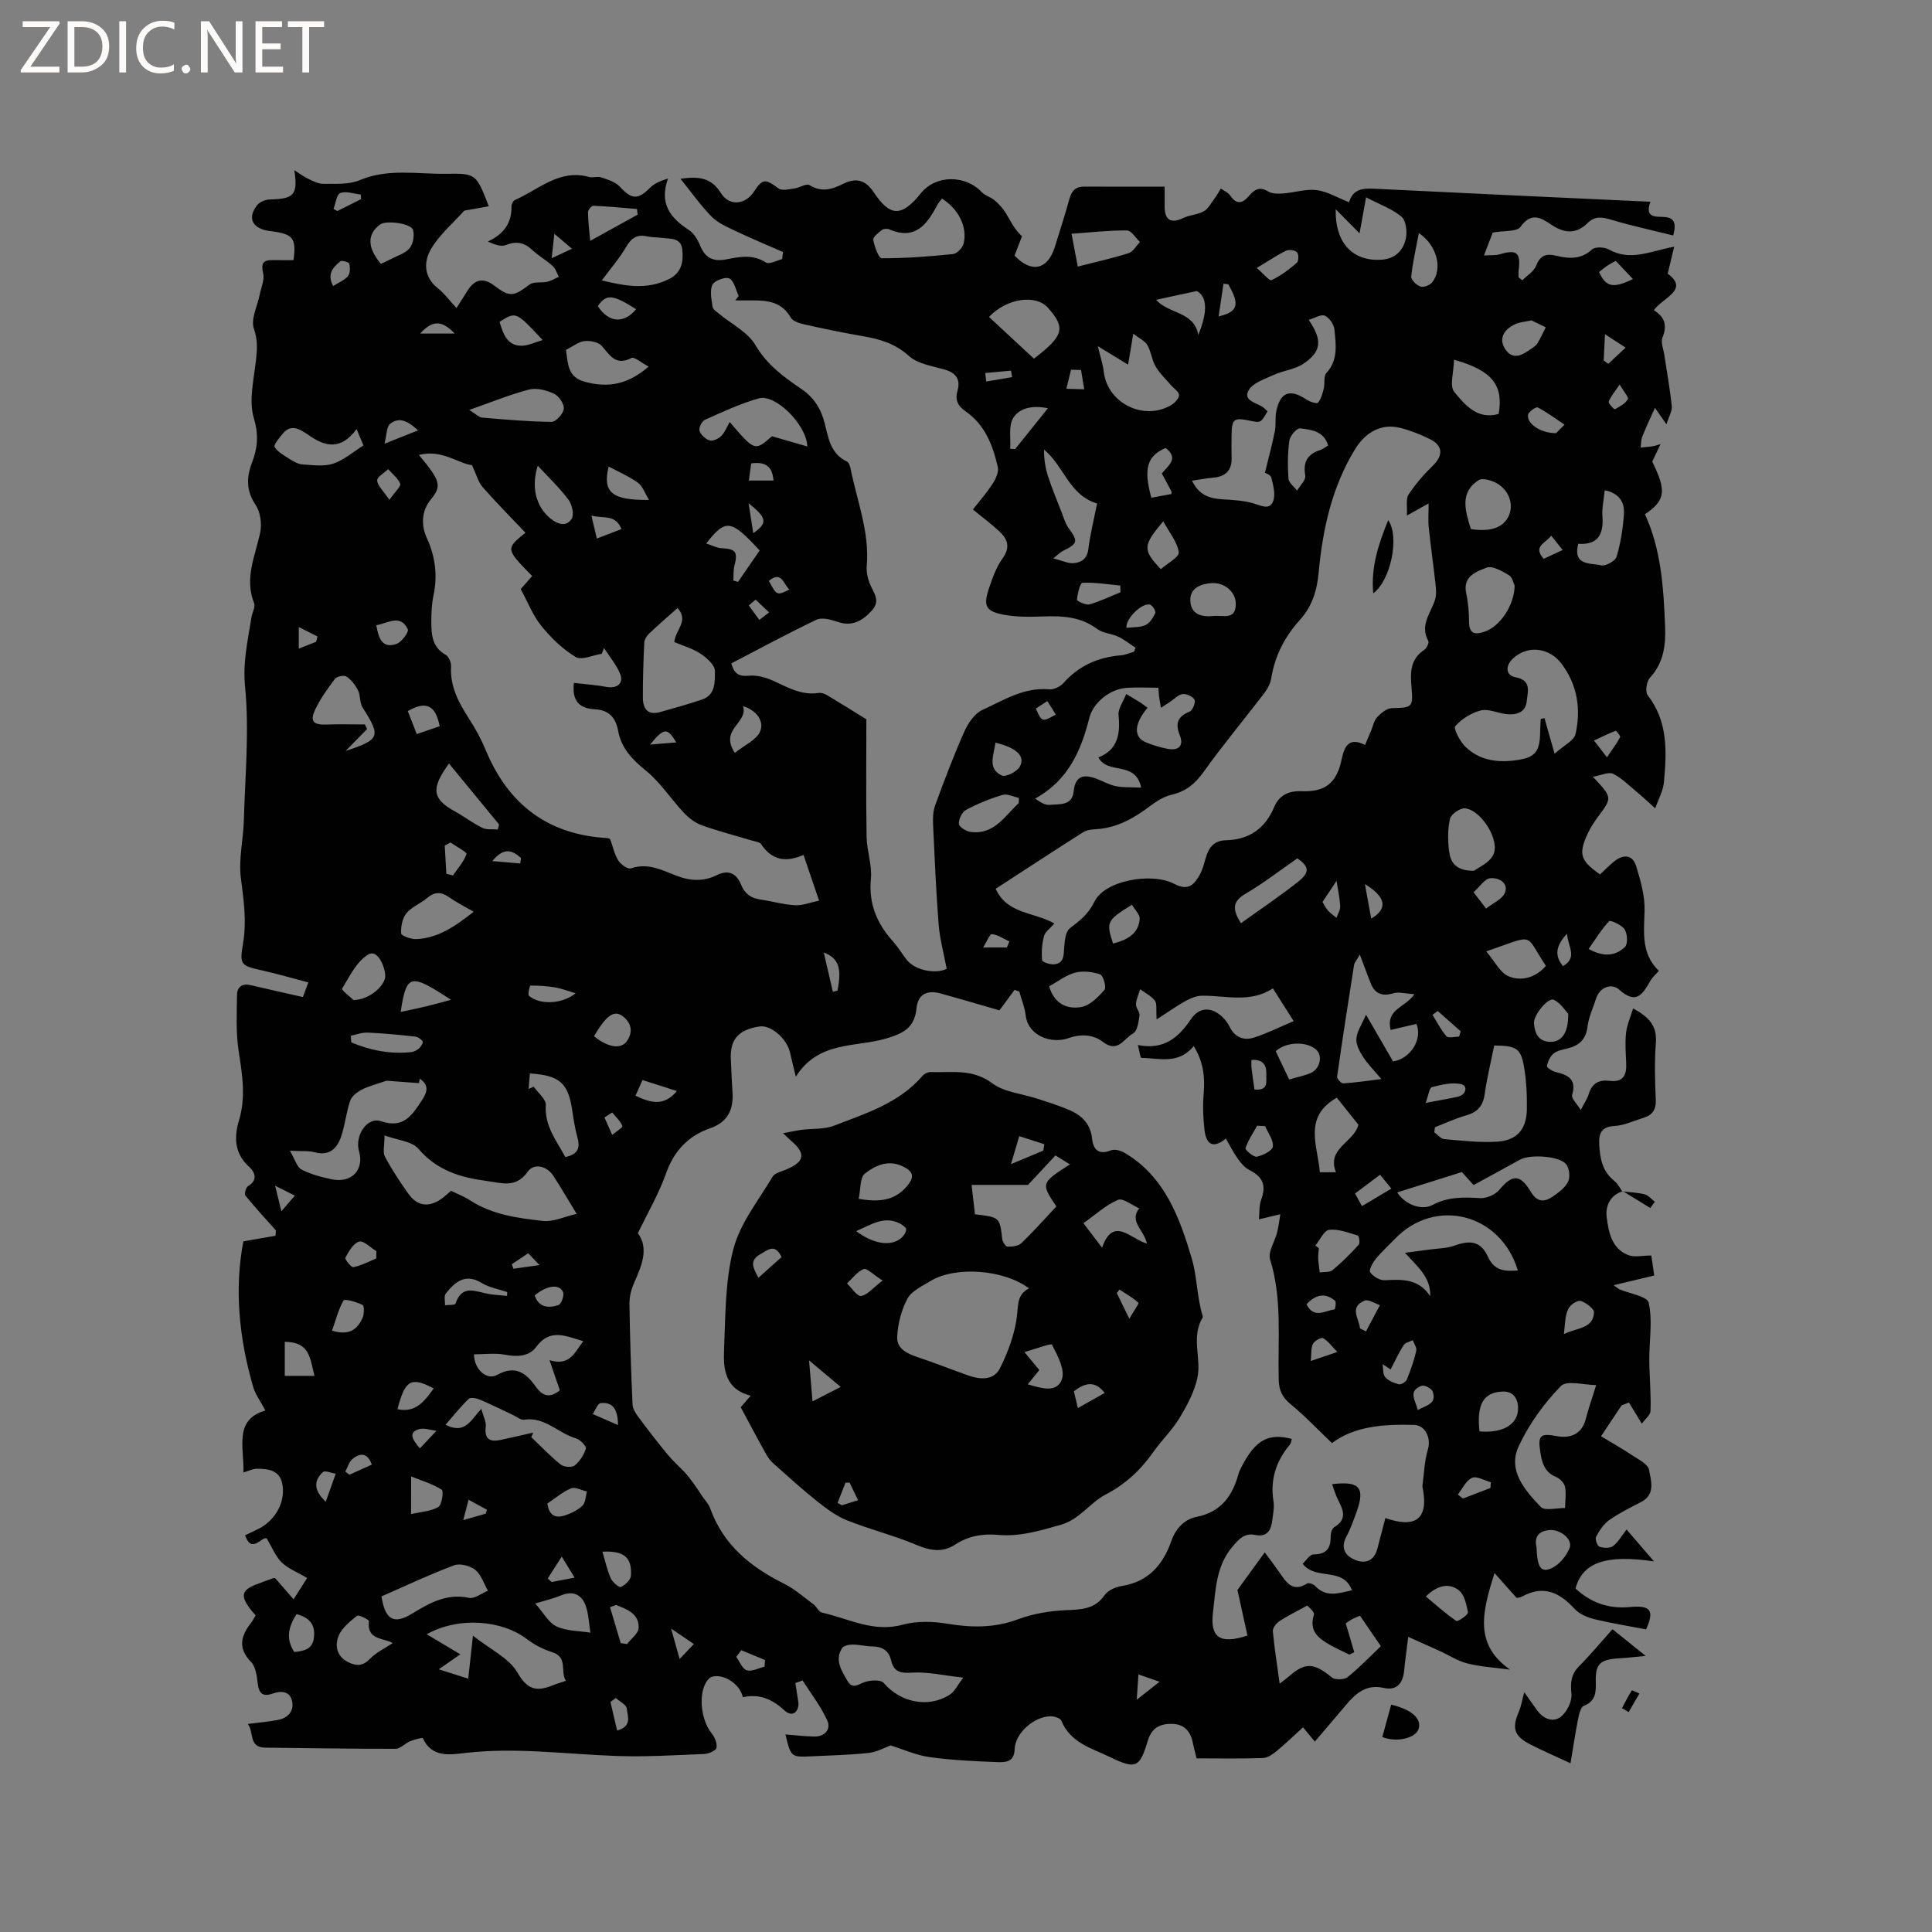 <svg enable-background="new 0 0 400 400" viewBox="0 0 400 400" xmlns="http://www.w3.org/2000/svg"><rect x="0" y="0" width="400" height="400" fill="#808080" stroke="none"/><g fill="#fcfbfa"><path d="m12.4 4.8-6.1 9h6v1.2h-8v-.5l6.1-8.9h-5.7v-1.2h7.6v.4z"/><path d="m14 15v-10.6h3c1.6 0 2.9.5 4 1.4s1.6 2.2 1.6 3.8-.5 3-1.6 3.9-2.4 1.5-4 1.5zm1.4-9.4v8.2h1.6c1.3 0 2.4-.4 3.1-1.1s1.1-1.8 1.1-3.1-.4-2.3-1.2-3-1.8-1-3.1-1z"/><path d="m26.1 4.4v10.6h-1.4v-10.6z"/><path d="m36.1 14.6c-.8.4-1.8.6-2.9.6-1.5 0-2.7-.5-3.6-1.4s-1.4-2.2-1.4-3.8c0-1.7.5-3.1 1.5-4.1s2.3-1.6 3.9-1.6c1 0 1.8.1 2.5.4v1.4c-.8-.4-1.6-.6-2.5-.6-1.2 0-2.1.4-2.9 1.2s-1.1 1.8-1.1 3.2c0 1.3.3 2.3 1 3s1.6 1.1 2.7 1.1c1 0 2-.2 2.7-.7v1.3z"/><path d="m37.6 14.3c0-.2.1-.5.3-.6s.4-.3.6-.3c.3 0 .5.1.6.3s.3.4.3.6-.1.4-.3.6-.4.3-.6.3c-.3 0-.5-.1-.6-.3s-.3-.4-.3-.6z"/><path d="m50.2 15h-1.6l-5.3-8.2c-.2-.2-.3-.5-.4-.7 0 .2.1.7.1 1.5v7.4h-1.4v-10.6h1.7l5.2 8.1c.2.4.4.6.4.7 0-.3-.1-.8-.1-1.5v-7.3h1.4z"/><path d="m58.6 15h-5.7v-10.6h5.5v1.2h-4.1v3.4h3.8v1.2h-3.8v3.6h4.3z"/><path d="m67.1 5.6h-3.1v9.4h-1.4v-9.4h-3v-1.2h7.5z"/></g><path d="m336 246.62c-2.7.83-3.65 3.14-3.35 5.43.4 3.07 1.03 6.48 4.48 7.81 1.26.49 2.86.08 4.76.08.12.8.35 2.42.6 4.14-2.7.65-5.21 1.25-8.39 2.01.97.71 1.04.79 1.14.83 2.13.91 5.8 1.46 6.1 2.78.81 3.55.18 7.43.13 11.18-.01.82 0 1.64.03 2.46.1 2.94.33 5.88.22 8.81-.03.8-1.04 1.56-1.8 2.61-1.06-1.74-1.86-3.06-2.66-4.38-.51.2-1.02.39-1.53.59-1.42 2.13-2.84 4.26-4.25 6.39 2.18 1.32 4.41 2.58 6.53 3.99 1.28.85 3.21 1.8 3.41 2.96.4 2.26 1.41 5.12-1.72 6.71-2.24 1.14-4.52 2.28-6.57 3.73-1.14.81-2 2.16-2.68 3.43-.25.47.24 1.88.68 2.04.85.3 2.16.36 2.81-.11 1.07-.79 1.76-2.08 2.83-3.44 2.06 2.4 3.63 4.23 5.67 6.6-10.09-1.5-14.83.29-16.25 5.62 3.19 2.93 6.83 4.25 11.27 3.83 4.41-.42 5.05.77 3.35 4.63-3.63-.7-7.22-1.27-10.74-2.13-1.45-.36-3.08-1.04-4.05-2.1-3.13-3.44-6.47-5.02-10.91-2.56-.52.29-1.21.24-1.15.23-1.52-1.71-2.73-3.07-4.54-5.11-2.48 7.93-4.35 14.69 3.22 20-2.94-.4-5.93-.57-8.79-1.27-2.03-.5-3.87-1.73-5.81-2.61-1.99-.91-3.99-1.79-6.48-2.91-.34 2.78-.65 4.93-.86 7.1-.26 2.58-1.6 4.07-4.19 3.48-3.64-.83-5.79 1.11-7.84 3.53-2.1 2.48-4.2 4.95-6.44 7.58-.93-1.13-1.52-1.84-2.45-2.96-1.88 1.7-3.59 3.37-5.42 4.88-.82.67-1.88 1.44-2.86 1.48-4.55.16-9.1.07-13.76.07-.31-1.29-.57-2.17-.74-3.07-.44-2.34-1.65-3.95-4.16-4.06-2.53-.11-4.37.7-5.21 3.51-1.66 5.52-2.44 5.96-7.78 3.37-3.76-1.83-8.25-2.95-10.1-7.54-.21-.52-1.4-.91-2.14-.92-3.38-.06-7.43 3.43-7.53 6.77-.08 2.81-2.02 2.77-3.69 2.71-4.65-.17-9.32-.39-13.93-1.03-2.74-.38-5.36-1.58-8.08-2.42-1.18.43-2.8 1.36-4.5 1.55-3.89.43-7.82.51-11.74.7-4.39.21-4.39.2-5.52-4.52 2.03.15 4.01.4 6 .43 2.2.04 3.45-1.56 2.67-3.29-1.33-2.95-3.38-5.57-5.12-8.32-.5.18-1 .36-1.5.54.22 1.39.43 2.77.65 4.16.03 1.78-1.25 3.06-2.97 1.45-2.52-2.35-5.25-3.42-8.56-2.68-.55-2.76-4.07-4.98-6.44-4.21-.5.16-.97.76-1.24 1.27-1.56 2.87-.85 7.83 1.21 10.39.65.81 1.19 2.08 1.03 3.02-.09.57-1.61 1.24-2.5 1.28-6.13.25-12.27.64-18.39.41-10.46-.38-20.86-1.85-31.39-.59-2.93.35-6.74.94-8.53-3.1-.07-.15-1.8.3-2.67.66-1.03.43-1.97 1.55-2.95 1.55-9.01.02-18.02-.15-27.03-.24-3.47-.04-2.25-3.19-3.59-4.91 2.28-.29 4.28-.45 6.23-.82 2.04-.39 3.36-1.78 2.96-3.83-.43-2.15-2.25-2.26-4.05-1.63-2.09.73-2.85-.08-3.09-2.16-.18-1.53-.42-3.42-1.39-4.41-2.8-2.89-2.07-5.42.05-8.11.32-.41.54-.89.92-1.52-.4-.47-.82-.91-1.18-1.39-2.02-2.71-1.69-3.87 1.41-5.05 1.09-.42 2.18-.83 3.28-1.21.28-.1.62-.05.53-.05 1.39 1.6 2.6 2.99 3.81 4.38.91-1.43 1.82-2.86 2.81-4.41-2.09-1.24-3.96-1.95-5.27-3.23-1.26-1.23-1.95-3.05-3.12-4.99-1.06-.38-3.09 3.29-4.46-.62.99-.48 2.01-.93 2.99-1.45 3.42-1.82 5.47-5.65 4.69-9.32-.58-2.74-2.96-3.02-5.23-3.01-.88 0-1.76.47-2.79.77.18-5.13-2.07-10.93 4.55-12.83-.97-1.84-2.07-3.28-2.54-4.91-2.93-10.09-3.91-20.33-2.02-30.11 2.41-.42 4.53-.79 6.65-1.16.03-.37.06-.74.09-1.1-2.13-2.39-4.31-4.74-6.33-7.23-.26-.32.12-1.7.57-1.96 2.15-1.24 1.31-3 .28-3.91-3.16-2.78-3.2-6.27-2.18-9.64 1.48-4.91.68-9.57-.06-14.41-.58-3.8-.39-7.74-.34-11.62.02-1.6 1.05-2.44 2.81-2.02 3.48.82 6.96 1.59 10.83 2.47.1-.27.49-1.32 1.13-3.03-3.3-.86-6.38-1.77-9.5-2.47-4.47-1.01-4.79-1.1-4.02-5.61.78-4.6.13-8.99-.45-13.53-.5-3.91.51-7.99.62-12 .26-9.21 1.14-18.51.25-27.62-.5-5.08.56-9.53 1.3-14.24.16-1.05.88-2.26.56-3.08-2.03-5.13.23-9.74 1.27-14.56.38-1.8.06-4.25-.94-5.74-1.97-2.93-1.92-5.7-.78-8.7 1.17-3.06 1.46-5.73.41-9.25-1.13-3.79.07-8.33.49-12.51.21-2.09.27-3.86-.48-6.03-.69-1.99.73-4.7 1.21-7.1.29-1.46 1.02-3.03.71-4.35-.5-2.08-.03-2.8 1.99-2.76 1.45.03 2.9.01 4.29.01.61-4.65-.07-5.43-4.9-6.03-3.6-.45-4.75-2.65-2.64-5.34.53-.68 1.71-1.17 2.61-1.19 5.06-.12 5.85-.95 5.1-6.07 1.03.66 1.85 1.3 2.78 1.74 1.03.49 2.15 1.1 3.23 1.09 2.53-.03 5.3.18 7.53-.76 5.9-2.49 11.93-1.22 17.91-1.32 6.21-.1 6.21.04 8.81 6.73-1.62.29-3.12.55-4.61.82-.18.03-.42.04-.53.15-2.32 2.58-5.07 4.91-6.8 7.84-1.59 2.69-1.55 5.87 1.47 8.23 1.31 1.03 2.32 2.45 3.78 4.03.81-1.27 1.51-2.35 2.19-3.46 1.57-2.56 3.36-2.92 5.7-1.14 3.12 2.38 3.93 2.23 7.26-.28.85-.64 2.4-.29 3.6-.56.85-.19 1.63-.67 2.44-1.03-.41-.76-.66-1.69-1.27-2.23-1.33-1.21-2.94-2.11-4.25-3.34-1.67-1.56-3.3-1.87-5.47-1-.99.4-2.34-.12-3.71-.73 3.32-1.56 4.96-3.83 4.9-7.28-.01-.45.34-1.16.71-1.32 4.93-2.16 9.2-6.48 15.35-4.77.79.22 1.76-.19 2.52.08 1.36.47 2.94.94 3.86 1.94 2.42 2.64 3.72 2.75 6.2.25.9-.91 2.17-1.45 3.76-1.95-1.88 5.25.53 8.18 4.34 10.67 1.06.69 1.85 2.06 2.35 3.29 1.03 2.53 2.76 3.28 5.3 2.79 2.8-.54 5.55-1.13 8.29.64.69.44 2.21-.43 3.36-.7.06-.49.11-.98.17-1.47-3.3-1.45-6.64-2.84-9.9-4.39-1.72-.82-3.59-1.63-4.88-2.94-2.28-2.32-4.17-5.02-6.44-7.83 3.58-.53 6.34-.33 8.35 2.93 1.7 2.76 5 2.51 6.82-.22 1.87-2.81 2.36-2.76 5.13-.71.71.53 2.19.15 3.28 0 1.07-.14 2.47-1.09 3.11-.7 2.47 1.52 4.61.93 6.9-.22 2.63-1.32 4.65-.98 6.45 1.75 3.38 5.11 5.81 5.04 9.71.18 3.08-3.84 9.18-3.9 12.64-.23.69.73 1.86 1 2.64 1.67.88.76 1.71 1.66 2.32 2.64.97 1.6 1.74 3.32 3.35 4.8-.52 1.35-1.04 2.71-1.54 4.01 3.5 3.7 6.88 2.93 8.35-1.81 1.03-3.34 2.12-6.66 3.04-10.03.47-1.7 1.37-2.47 3.13-2.45 5.38.04 10.75.01 16.56.01 0 1.99-.01 3.11 0 4.24.02 2.73 1.38 3.44 3.83 2.26 1.33-.64 2.97-.68 4.26-1.39.9-.49 1.48-1.62 2.14-2.51.52-.7.94-1.47 1.4-2.21.67.49 1.54.85 1.98 1.5 1.31 1.92 2.53 1.56 3.81.07 1.12-1.31 2.21-2.08 4.03-.95.81.5 2.06.47 3.1.4 2.31-.17 4.67-.97 6.9-.69s4.33 1.57 6.73 2.51c.79-2.7 2.78-2.92 5.15-2.8 18.93.94 37.87 1.8 57.24 2.7-1.13 3.1.73 3.1 2.38 3.13 2.08.04 3.24.67 2.33 3.85-4.33-1.08-8.61-2-12.8-3.25-1.88-.56-3.4-.84-4.92.68-2.34 2.35-4.82 2.13-7.46.37-2.16-1.45-4.16-2.74-6.42.41-.76 1.06-3.43.76-5.76 1.19-.33.87-.96 2.52-1.81 4.74 1.38-.09 2.38.02 3.26-.24 3.52-1.06 4.39-.36 3.92 3.29-.06.49-.01 1-.01 1.5.26.19.52.38.78.58.98-.98 2.36-1.8 2.84-2.99.85-2.13 1.97-2.6 4.12-2.09 2.57.61 5.15.85 7.46-1.29.64-.59 2.55-.52 3.46-.01 4.51 2.53 8.57.36 13.55-.56-.4 1.64-.82 3.38-1.34 5.58 4.58 3.39-1.11 4.98-2.86 7.57 2.33 1.45 2.77 3.22 1.78 5.63-.41.99.2 2.41.38 3.63.53 3.54 1.18 7.06 1.54 10.62.1 1.03-.61 2.15-1.1 3.74-.95-1.36-1.57-2.25-2.38-3.41-.96 2.14-1.85 4-2.61 5.92-.28.71-.25 1.53-.36 2.31.85-.09 1.71-.17 2.55-.28.3-.04.58-.16 1.58-.44-.72 1.51-1.22 2.56-1.73 3.62 3 6.03 2.76 8.03-1.5 10.9 3.37 7.33 3.85 15.25 4.17 23.18.16 3.86-.27 7.57-3.14 10.67-.7.76-1.02 2.91-.47 3.61 4.24 5.45 3.94 11.7 3.38 17.95-.17 1.86-1.18 3.65-1.81 5.47-1.35-1.2-2.66-2.43-4.05-3.59-1.52-1.26-2.96-2.73-4.7-3.56-.91-.43-2.38.31-4.16.62 4.04 4.31 4.02 4.29 1.12 8.21-.82 1.1-1.59 2.26-2.17 3.5-1.99 4.27-1.56 5.68 2.54 8.51.95-.88 1.88-1.87 2.94-2.71 1.88-1.5 3.79-1.42 4.53 1 .92 2.98 1.82 6.15 1.74 9.21-.12 4.51-.74 8.92 2.96 12.46-.69.79-1.27 1.27-1.64 1.88-1.6 2.7-2.87 5.37-6.62 1.98-1.4-1.26-3.92-.67-4.75 1.91-.61 1.91-1.51 3.78-1.75 5.74-.32 2.64-1.68 3.94-4.09 4.54-1.02.26-2.18.45-2.95 1.08-.72.58-1.19 1.65-1.38 2.59-.06.29 1.1 1.06 1.8 1.23 2.56.61 4.4 1.46 3.42 4.75-.21.7 1.01 1.82 1.79 3.12.74-1.46 1.37-2.35 1.66-3.33.66-2.22 2.15-2.99 4.3-2.72 2.75.35 3.55-1.09 3.45-3.54-.09-2.12-.26-4.26-.04-6.35.18-1.64.9-3.23 1.46-5.1 3.42 1.84 4.99 3.72 4.72 7.13-.31 3.9-.19 7.85-.02 11.76.09 2.05-.68 3.2-2.53 3.76-2.01.61-4.02 1.59-6.06 1.7-2.7.15-3.22 1.6-3.12 3.72.14 2.9.61 5.67 3.14 7.65.7.55 1.12 1.46 1.66 2.2zm-129.09-37.44c-4.6-1.33-8.37-2.45-12.15-3.49-2.81-.78-4.72.16-5 3.04-.4 4.04-2.67 5.2-6.25 6.27-6.32 1.89-14.05.44-18.74 7.92-.5-2.07-.87-3.46-1.17-4.87-.63-2.97-3.95-5.89-6.34-5.53-4.45.67-6.18 2.71-5.94 6.98.12 2.12.16 4.24.32 6.35.29 3.73-.79 6.41-4.68 7.77-4.5 1.57-7.45 4.71-9.09 9.39-1.46 4.13-3.72 7.98-5.8 12.31 2.27 3.09.86 6.58-.73 10.15-.6 1.35-1.04 2.92-1.02 4.38.1 6.98.33 13.97.64 20.94.04.9.68 1.87 1.25 2.64 1.93 2.6 3.91 5.17 5.97 7.66 1.09 1.32 2.38 2.49 3.58 3.72 1.33 1.48 2.46 3.18 3.58 4.88.57.87 1.36 1.65 1.7 2.6 2.7 7.56 8.34 12.13 15.26 15.58 2.21 1.1 4.12 2.8 6.12 4.29.66.49 1.09 1.57 1.78 1.72 5.48 1.21 10.61 4.17 16.67 2.5 2.92-.8 6.28-.7 9.31-.2 5.02.83 9.75.89 14.63-.94 3.1-1.16 6.55-1.72 9.87-1.87 3.17-.14 5.98-.16 8.04-3.14.69-.99 2.28-1.67 3.56-1.87 5.48-.89 8.49-4.36 10.22-9.28.91-2.59 2.68-4.53 5.27-5.04 5.04-1 7.38-4.32 8.64-8.85.14-.51.38-.99.62-1.46 2.87-5.58 5.55-7.1 10.42-5.81-.13.4-.15.87-.39 1.16-2.86 3.42-4.12 7.25-3.4 11.74.2 1.22-.08 2.54-.23 3.8-.24 2.11-.98 3.69-3.6 3.17-2.15-.42-3.27.79-4.62 2.38-3.45 4.04-3.51 8.92-4.08 13.7-.61 5.14 1.44 6.64 7.14 4.75-.66-3.02-1.34-6.1-2.07-9.43 1.61-2.21 3.56-4.91 5.66-7.8 1.03 1.4 2.03 2.74 2.99 4.1 1.43 2.04 2.71 4.31 5.8 2.34.32-.2 1.28.15 1.64.53 2.22 2.38 4.72 1.57 7.61.88-1.86-4.96-7.45-1.92-10.2-5.48.72-.66 1.47-1.93 2.24-1.94 2.67-.01 3.58-1.23 3.56-3.7-.01-.67.27-1.66.75-1.95 2.75-1.63 1.84-3.58.76-5.68-.51-1-.81-2.11-1.22-3.21 5.73-.7 6.91.73 5.03 5.86-.62 1.69-1.21 3.41-2.06 4.98-1.29 2.39-.21 4 1.77 4.83 2.11.89 3.98.24 4.64-2.32.54-2.11 1.1-4.22 1.66-6.34 6.23 2.2 8.82.17 7.81-5.74-.05-.31-.18-.64-.14-.94.34-2.53.41-5.14 1.14-7.56.67-2.23-.49-4.97-2.86-5.04-6.2-.17-12.31.22-17.01 3.77-2.91-2.78-5.57-5.6-8.54-8.04-1.72-1.41-2.42-2.8-2.48-5.04-.23-8.33.77-16.73-1.79-24.95-.48-1.56.98-3.69 1.45-5.58.31-1.26.46-2.56.67-3.77-2.01.47-3.22.76-4.43 1.05.13-1.34.01-2.78.45-4.01 1.09-3.02.42-4.75-2.44-6.21-.95-.48-1.74-1.42-2.38-2.32-.9-1.25-1.59-2.66-2.47-4.18-3.01 2.44-4.12.73-4.43-1.78-.3-2.49-.38-5.06-.17-7.56.29-3.43-.07-6.6-2.07-9.81-3.14 3.87-7.15 2.49-10.85 2.44-.19 0-.37-1.36-.71-2.66 5.46 1.1 8.47-1.62 11-5.36 1.69-2.51 4.23-2.63 6.53-.42.6.58 1.13 1.3 1.49 2.04 1.07 2.18 2.94 2.86 5.01 2.2 2.72-.86 5.3-2.17 8.23-3.41-1.7-2.67-2.93-4.61-4.3-6.78-4.73 3.1-9.75 1.47-14.65 1.52-1.11.01-2.32.48-3.31 1.03-1.88 1.03-3.63 2.28-6.11 3.87-.15-2.09.11-3.26-.36-3.87-.76-.98-2.01-1.6-3.05-2.37-.31 1.03-.82 2.05-.87 3.09-.04.78.84 1.63.73 2.37-.19 1.31-.46 3.25-1.33 3.7-1.85.94-3.1 4.17-6.24 1.75-1.97-1.52-4.49-1.73-7.21-.76-3.33 1.18-8.26-.39-8.78-4.73-.2-1.67-.87-3.29-1.32-4.94-.33-.12-.66-.23-.99-.35-1.23 1.72-2.5 3.4-3.14 4.24zm-10.91-8.6c-.63-3.35-1.43-6.22-1.66-9.14-.54-6.84-.83-13.71-1.15-20.57-.06-1.35-.05-2.83.4-4.07 1.89-5.15 3.82-10.3 6.05-15.3.78-1.76 2.15-3.79 3.78-4.53 4.36-1.98 8.56-4.72 13.76-4.25.97.09 2.33-.55 3-1.31 3.21-3.61 7.21-5.35 11.94-5.74.89-.07 1.75-.47 2.63-.72.13-.28.25-.55.38-.83-1.19-.77-2.31-1.69-3.58-2.29-1.42-.67-3.21-.72-4.41-1.62-3.4-2.55-7.18-2.72-11.16-2.58-2.74.1-5.55.14-8.22-.37-3.66-.7-4.21-1.82-3.04-5.34.73-2.19 1.53-4.48 2.86-6.32 1.64-2.28 1.05-3.96-.63-5.54s-3.55-2.96-5.52-4.57c1.41-1.81 2.88-3.48 4.08-5.33.64-.99 1.31-2.4 1.08-3.42-1.01-4.49-2.64-8.77-6.63-11.54-1.63-1.13-2.28-2.35-1.73-4.27.69-2.42-.31-3.75-2.72-4.44-2.52-.72-5.5-1.15-7.31-2.78-2.89-2.62-6.1-3.52-9.68-4.13-4.07-.7-8.11-1.55-12.14-2.45-.97-.22-2.25-.65-2.67-1.39-1.81-3.18-4.7-3.57-7.86-3.54-1.21.01-2.42 0-3.62 0 .24-.31.47-.62.71-.92-.61-1.27-.93-3.09-1.93-3.62-.78-.42-3.1.43-3.51 1.3-.59 1.25-.18 3.04.03 4.57.07.51.79.97 1.27 1.37 2.59 2.16 6.01 3.83 7.61 6.56 2.4 4.09 5.88 6.6 9.51 9.07 2.65 1.8 4.08 4.16 4.83 7.13.76 3.06 1.23 6.31 4.6 7.9.38.18.63.87.73 1.36 1.33 6.72 3.98 13.21 3.37 20.26-.1 1.2.18 2.52.63 3.66.72 1.82 2.3 3.45.48 5.5-1.98 2.21-4.15 3.48-7.28 2.37-1.32-.47-3.13-.93-4.24-.4-5.98 2.85-11.81 6.01-17.63 9.04.6 2.18 1.59 2.74 3.61 2.55 1.66-.16 3.54.35 5.1 1.06 2.99 1.35 5.82 3.05 9.32 2.51.56-.09 1.27.14 1.77.44 2.82 1.68 5.6 3.43 8.16 5.01 0 7.93-.09 16.14.05 24.34.05 2.9 1.16 5.85.89 8.68-.5 5.17 1.24 9.25 4.56 12.95 1.06 1.18 1.87 2.57 2.85 3.82 1.75 2.24 6.07 3.01 8.28 1.87zm22.3-9.38c-.88 1.02-1.91 1.71-2.15 2.61-.43 1.6-.54 3.34-.4 4.99.03.38 1.68.95 2.52.85 2.17-.25 1.92-2.03 2.07-3.65.12-1.32.28-3.12 1.14-3.79 2.08-1.6 3.8-2.86 5.14-5.58 2.14-4.35 11.82-6.09 16.51-3.63 2.88 1.51 4.1.18 5.26-1.88.61-1.09.91-2.36 1.27-3.58.63-2.1 1.68-3.51 4.16-3.57 4.79-.12 8.12-2.42 10-6.91 1-2.39 2.96-3.35 5.62-3.25 4.92.18 7.28-1.62 8.33-6.58.61-2.88 1.59-4.63 4.85-3 .48-1.13.85-2 1.22-2.87.41-.97.61-2.15 1.28-2.87.8-.86 2.01-1.85 3.07-1.88 4.13-.09 4.41-.14 4.06-4.19-.27-3.06-.36-5.89 2.61-7.86.51-.34 1.06-1.49.85-1.86-1.8-3.28.52-5.75 1.4-8.53.35-1.11.19-2.44.05-3.65-.41-3.76-.96-7.5-1.35-11.26-.16-1.53-.03-3.09-.03-5.03-1.59.88-2.72 1.51-4.5 2.51.11-1.85-.26-3.42.35-4.35 1.41-2.16 3.15-4.16 5-5.95 2.17-2.1 2.17-4.15-.53-5.5-1.98-.99-4.08-1.82-6.22-2.36-3.91-.98-7.21.97-9.3 4.37-4.84 7.9-6.73 16.61-7.57 25.63-.34 3.69-1.35 6.97-3.89 9.78-3.11 3.43-5.18 7.41-5.92 12.06-.17 1.08-.76 2.2-1.44 3.09-4.17 5.45-8.58 10.72-12.56 16.3-1.78 2.48-3.71 4.07-6.69 4.75-1.55.36-3.05 1.32-4.36 2.3-3.35 2.52-6.86 4.55-11.18 4.81-.93.05-1.99.17-2.74.65-6.06 3.84-12.05 7.78-18.08 11.69 2.38 5.3 7.89 4.76 12.15 7.19zm-131.57-97.01c4.41 5.29 4.8 6.39 2.52 9.15-2.14 2.6-1.99 5.61-.89 8.03 1.82 3.98 2.24 7.79 1.38 11.96-.36 1.75-.45 3.58-.44 5.38.01 2.67.14 5.3 2.99 6.87.64.35 1.15 1.61 1.1 2.42-.24 4.19 1.62 7.54 3.77 10.88 1.31 2.03 2.48 4.2 3.41 6.43 4.67 11.27 12.9 17.52 25.19 18.21.2.01.39.14.58.22.53 1.49.86 3.1 1.67 4.42.5.81 1.98 1.85 2.61 1.63 3.51-1.22 6.48.38 9.47 1.53 2.87 1.11 5.59 1.2 8.29-.12 2.52-1.23 4.12-.33 5.06 1.98.77 1.89 2.06 2.78 4 3.06 2.41.35 4.78 1.05 7.19 1.18 1.55.08 3.13-.58 4.95-.96-1.17-3.45-2.15-6.31-3.22-9.46-3.67 1.62-6.57 1.09-8.74-2.18-.33-.5-1.31-.6-2.01-.81-3.44-1.04-6.94-1.93-10.32-3.15-1.38-.5-2.7-1.51-3.72-2.6-2.66-2.83-4.81-6.24-7.79-8.66-2.85-2.31-5.14-4.67-5.8-8.29-.5-2.76-1.96-4.32-4.8-4.46-3.19-.16-4.8-1.69-4.36-5.46 2.26.26 4.54.41 6.77.83 2.11.39 3.6-.72 2.82-2.66-.78-1.93-2.21-3.6-3.35-5.39-.16.4-.32.79-.47 1.19-1.83.28-4.17 1.4-5.39.67-2.69-1.62-5.1-3.95-7.1-6.41-1.77-2.18-2.82-4.95-4.29-7.65.6-.69 1.49-1.7 2.37-2.71-5.51-5.61-5.51-5.61-1.4-8.97-2.96-3.12-6.02-6.21-8.88-9.47-.89-1.02-1.24-2.52-2.18-4.52-2.82-.29-6.18-3.34-10.99-2.11zm235.13 61.86c1.89-1.71 4.03-2.7 4.34-4.09 1.14-5.12.4-10.12-2.85-14.48-2.61-3.51-7.2-3.96-10.19-1.06-1.57 1.53-1.4 3.43.64 3.81 3.36.63 2.48 2.98 2.3 4.89-.23 2.45-2.16 2.94-4.23 2.73-1.78-.18-3.68-1.16-5.27-.76-1.96.48-3.97 1.75-5.3 3.25-.42.47.94 3.14 2.06 4.23 2.71 2.65 6.16 3.34 9.95 2.9 4.39-.51 5.52-1.57 5.56-5.93.01-.9.08-1.8.12-2.69.26-.06.52-.11.78-.17.6 2.09 1.19 4.19 2.09 7.37zm-59.43-70.9c-1.39 2.42-1.39 2.42-3.65 1.95-3.34-.69-3.75-.37-3.79 2.91-.02 1.59-.04 3.18 0 4.76.07 2.61-1.22 3.89-3.77 4.12-1.39.12-2.78.39-4.43.63 1.47 3.02 3.64 3.68 6.21 3.85 2.2.14 4.45.24 6.54.85 1.59.47 3.32 1.45 4.05-.45.54-1.39.02-3.3-.38-4.89-.16-.62-1.31-.98-1.32-.99.83-3.42 1.54-6.01 2.06-8.64.26-1.33.02-2.77.29-4.1.82-4 2.86-4.71 6.28-2.41.67.45 2.12.91 2.35.64.65-.77.94-1.89 1.2-2.92.27-1.07-.07-2.56.54-3.23 2.5-2.71 1.96-5.91 1.67-9-.1-1.05-1.05-2.45-1.99-2.87-.78-.35-2.1.5-3.34.86 2.89 4.22 2.66 6.56-1.11 9.1-1.74 1.17-4.1 1.37-6.05 2.27-1.91.88-4.44 1.67-5.3 3.26-1.18 2.15 1.73 2.53 3.07 3.51.25.19.46.42.87.79zm-169.05 161.39c1.32.65 2.72 1.18 3.95 1.98 4.6 2.99 9.88 3.68 15.09 4.26 2.12.24 4.39-.88 6.97-1.46-1.95-3.2-3.33-5.58-4.83-7.88-1.33-2.05-4.01-2.7-5.32-.84-2.41 3.43-5.3 2.33-8.4 1.92-5.48-.72-10.36-2.17-14.21-6.67-1.36-1.59-4.35-1.79-7.02-2.77 0 2.14-.4 3.5.08 4.39 1.43 2.67 3.11 5.23 4.87 7.7 1.81 2.55 4.19 2.85 6.77 1.08.69-.48 1.29-1.07 2.05-1.71zm146.46-104.15c-2.43 0-4.55-.13-6.65.03-3.44.26-6.85 3.06-7.65 6.2-1.72 6.77-4.33 12.91-11.22 16.72.95.69 2.04 1.4 3.04 1.3 1.96-.21 4.63.24 4.93-2.78.32-3.2 2.02-3.61 4.59-2.68 1.39.5 2.7 1.29 4.13 1.58 1.6.32 3.28.21 5.26.31-1.19-5.68-6.88-2.57-8.86-6.25 4.01-1.58 4.57-4.84 4.17-8.77-.13-1.32.97-2.76 1.59-4.36 1.34.8 2.15 1.27 2.94 1.77.51.33.98.71 1.48 1.07-2.79 3.31-2.94 6.05-.43 7.12 1.45.62 2.99 1.07 4.54 1.38 2.24.45 3.46-.55 2.57-2.78-.99-2.48-.48-3.89 2.01-4.91.63-.26 1.3-1.87 1.04-2.44-.31-.67-1.65-1.29-2.46-1.2-.91.1-1.72 1.02-2.58 1.59-.63.42-1.27.84-1.9 1.25-.13-.74-.29-1.47-.39-2.21-.08-.51-.08-1.03-.15-1.94zm-100.23-9.46c.21-2.53 3.1-4.37.67-7.05-2.16 1.92-4.07 3.57-5.9 5.31-.49.47-.96 1.22-.99 1.86-.18 3.8-.31 7.6-.29 11.4.01 2.22.96 3.71 3.55 2.98 2.92-.83 5.86-1.63 8.73-2.61 2.84-.97 2.62-3.8 2.64-5.9.01-1.2-1.67-2.71-2.94-3.55-1.62-1.09-3.6-1.64-5.47-2.44zm174.64 130.11c-3.55-11.83-17.09-15.23-25.45-6.54-1.32 1.37-2.76 2.66-3.95 4.13-.64.79-1.49 2.32-1.17 2.78.6.86 2 1.7 3.01 1.65 3.58-.19 7.01-.37 9.42 3.31.13-3.89-2.51-6.02-5.24-8.99 2.13-.28 3.61-.46 5.08-.67 1.75-.25 3.59-.24 5.22-.83 3.3-1.19 5.45-.85 6.88 2.29 1.37 3.03 3.57 3.05 6.2 2.87zm-32.71-65.4c-.61 1.09-1.11 1.6-1.2 2.18-1.22 7.69-2.42 15.39-3.51 23.11-.06.41.85 1.39 1.26 1.37 2.29-.13 4.56-.48 7.9-.89-1.62-1.93-2.9-3.21-3.85-4.7-.7-1.1-1.44-2.53-1.31-3.72.16-1.54 1.17-3 1.99-4.9 2.06 3.55 3.85 6.65 5.6 9.67 3.77-.6 6.12-4.76 4.83-7.77-1.82.43-3.6.84-5.34 1.25-1-4.35 2.87-4.5 4.95-7.4-1.94-.12-3.26-.53-4.35-.2-2.4.73-3.91.08-4.78-2.2-.69-1.78-1.35-3.56-2.19-5.8zm-221.52 40.61c1.07 1.81 1.46 3.4 2.41 3.89 1.94 1 4.15 1.59 6.31 2.03 4.07.83 6.7-2 5.59-5.83-.93-3.24 1.69-7.17 4.53-6.21 4.71 1.6 6.43-1.21 8.49-4.32 1.21-1.83 1.45-3.18-.44-4.48-.05.31-.11.61-.16.92-2.56-.19-5.11-.38-6.74-.5-2.16.76-3.73 1.13-5.11 1.85-.96.5-2.08 1.35-2.4 2.3-.82 2.38-1.05 4.96-1.85 7.35-.84 2.5-2.41 4.15-5.51 3.31-1.27-.34-2.68-.18-5.12-.31zm237.07-4.87c-.05.35-.1.7-.14 1.05.69.49 1.36 1.36 2.09 1.42 3.67.31 7.39.76 11.05.51 4.05-.29 5.96-2.62 6.03-6.68.05-2.73-.07-5.51-.49-8.21-.69-4.43-1.47-4.95-6.27-5.01-.67 3.34-1.5 6.72-1.99 10.15-.35 2.44-1.54 3.68-3.85 4.33-2.21.63-4.3 1.61-6.43 2.44zm33.38 53.39c-2.41 0-6.07-1.07-7.31.2-3.49 3.59-6.59 7.87-8.71 12.41-2.38 5.09 1.27 9.15 4.54 12.61.83.88 3.31.2 5.04.23.02-1.47.27-2.99-.01-4.4-.16-.79-1.08-1.72-1.87-2.04-2.49-1.02-2.95-3.15-3.28-5.37-.48-3.21.1-3.71 3.34-3.09 3.22.62 5.36-.66 6.09-3.48.54-2.1 1.27-4.15 2.17-7.07zm-232.55 51.88c3.66 2.9 7.5 4.66 9.22 7.65 2.04 3.54 3.94 3.97 7.17 2.68.86-.35 1.75-.61 2.84-.98-1.19-1.98.47-4.88-2.79-5.92-1.85-.59-3.7-1.52-5.24-2.7-5.19-3.98-14.17-4.72-20.77-1.03 2.49 1.49 4.64 2.77 6.95 4.16-1.25.87-2.35 1.63-4.46 3.1 2.52.8 4.25 1.35 6.1 1.94.36-3.17.62-5.59.98-8.9zm172.74-6.24c-2.47 1.36-4.21 2.19-5.79 3.25-.64.43-1.4 1.4-1.34 2.06.32 3.51.88 7 1.41 10.86.88-.69 1.39-1.04 1.85-1.44 3.45-3.04 5.21-2.91 8.94.14.67.55 2.58.51 3.28-.05 2.5-2.01 4.73-4.36 6.88-6.41-1.64-2.39-2.94-4.29-4.32-6.3-.53.23-1.12.44-1.66.74-.61.34-1.18.77-1.29.84.66 2.23 1.22 4.1 1.77 5.97-.34.17-.67.33-1.01.5-1.31-.65-2.66-1.24-3.93-1.96-2.4-1.36-4.49-2.83-3.42-6.27.2-.64-1.25-1.77-1.37-1.93zm18.61-85.53c1.68 2.54 5.06 3.81 7.33 2.59 3.18-1.7 6.41-1.62 9.83-1.41 1.32.08 3.15-.71 3.99-1.72 2.65-3.19 4.29-3.32 6.5.38 1.37 2.31 2.9 2.17 4.66.95 1.19-.83 2.53-1.82 3.1-3.07.44-.96.22-2.79-.45-3.59-1.43-1.7-7.43-2.05-9.48-.94-3.21 1.76-6.42 3.52-9.66 5.29-.99-1.11-1.82-2.04-2.42-2.7-4.6 1.45-8.93 2.81-13.4 4.22zm-89.83 100.46c-4.13-.46-7.37-1.24-10.54-1.04-2.41.15-3.84-.08-4.41-2.55-.48-2.08-1.89-2.85-3.93-2.88-1.37-.03-2.73-.38-4.1-.38-.73 0-1.81.24-2.13.75-1.56 2.49-.09 4.64 1.11 6.74 1.12 1.96 2.39.6 3.77.21 1.17-.33 3.16-.45 3.74.24 3.44 4.02 9.19 5.29 13.68 2.45 1.03-.67 1.63-2.02 2.81-3.54zm-4.43-306.23c-.41.58-.77.98-1.01 1.43-2.11 4-4.59 7.23-9.87 4.95-.43-.19-1.19-.15-1.54.12-.73.57-1.89 1.47-1.79 2.04.25 1.39 1.12 3.82 1.74 3.82 4.93.01 9.87-.36 14.77-.87.83-.09 2.01-1.31 2.21-2.2.79-3.45-1.06-7.12-4.51-9.29zm32.28 30.56c.58 2.43 1.07 3.83 1.23 5.27.73 6.56 8.4 10.35 14.08 6.85.69-.43 1.52-1.35 1.5-2.02s-1.03-1.3-1.6-1.96c-1.1-1.29-2.39-2.48-3.24-3.93-.79-1.34-.92-3.07-1.7-4.42-.5-.87-1.64-1.37-2.93-2.38-.43 2.58-.7 4.19-1.07 6.42-2.22-1.36-3.94-2.41-6.27-3.83zm-135.05 223.31c4.04 2.04 5.16-.84 7.4-3.31.45 1.65 1.05 2.7.93 3.67-.32 2.64.85 3.27 3.13 2.77 2.23-.48 4.46-1 6.69-1.5-.13.31-.26.63-.39.94 2.01 1.91 3.93 3.94 6.09 5.67.65.52 2.3.66 2.88.2 1.06-.86 1.94-2.2 2.33-3.51.14-.49-1.19-1.86-2.05-2.11-3.66-1.06-6.43-4.52-10.73-3.87-.71.11-1.54-.61-2.31-.97-2.3-1.07-4.57-2.22-6.9-3.2-.68-.29-1.89-.5-2.27-.14-1.63 1.55-3.04 3.34-4.8 5.36zm74.91-202.54c-.16-4.57-6.65-10.9-10-9.97-3.85 1.07-7.52 2.8-11.19 4.44-.64.28-1.33 1.67-1.14 2.27.26.84 1.24 1.74 2.1 2 .66.2 1.81-.33 2.39-.9.76-.75 1.16-1.86 1.77-2.9 5.2 6.06 5.2 6.06 8.74 2.94 2.36.69 4.66 1.35 7.33 2.12zm-88.17 238.08c.76 4.84 2.54 5.88 6.31 3.58 3.67-2.24 7.21-4.26 11.83-3.28 1.14.24 2.59-.95 3.9-1.48-.84-1.47-1.39-3.32-2.62-4.31-1.07-.86-3.17-1.41-4.39-.95-5.12 1.92-10.08 4.28-15.03 6.44zm45.61-272.46c4.43 1.03 9.26 2.17 14.12-.39 2.47-1.3 2.8-3.64 2.55-6.01-.26-2.48-2.46-2.19-4.19-2.41-1.05-.13-2.13-.1-3.15-.32-2.1-.46-3.24.4-4.3 2.22-1.34 2.3-3.13 4.36-5.03 6.91zm151.95-14.74c-.15 7.14 3.66 10.84 9.5 10.45 2.88-.19 4.52-1.97 5.04-4.46.29-1.41.01-3.65-.92-4.45-1.9-1.61-4.43-2.49-7.33-4-.55 3.01-.94 5.17-1.35 7.45-1.6-1.62-3-3.03-4.94-4.99zm-155.78 234.35c-3.66-1.04-6.86-2.74-9.77 1.22-1.43 1.95-3.9 2.07-6.42 1.59-2.08-.39-4.29-.08-6.43-.08 0 3.11 2.63 5.46 4.79 4.26 3.75-2.1 5.98-.41 7.98 2.41 1.41 2 2.91 2.48 5 .77-.68-1.99-1.34-3.9-2.14-6.23 4.23 1.29 5.21-1.61 6.99-3.94zm84-212.05c3.2 2.97 6.27 5.82 9.31 8.64 6.2-4.78 6.6-6.33 2.91-10.53-2.49-2.83-8.53-2.03-12.22 1.89zm108.83 55.63c-.23-.45-.46-1.74-1.2-2.18-1.41-.83-3.45-2.01-4.62-1.54-2.06.83-4.96 1.73-4.21 5.27.41 1.94.58 3.97.59 5.96.02 2.67 1.44 2.65 3.31 1.99 3.1-1.08 6.07-5.43 6.13-9.5zm-86.45-17.01c-5.81-1.73-6.83-7.73-10.99-11.17-.01 1.94.26 3.8.84 5.56.84 2.57 1.88 5.07 2.87 7.6.41 1.06.72 2.21 1.38 3.1 2.01 2.75 1.94 3.2-1.21 4.75-.43.21-.78.59-1.96 1.52 1.9.49 3.06 1.08 4.17 1 1.63-.12 2.84-.9 3.09-2.92.37-3.02 1.13-6 1.81-9.44zm78.04 76.05c.84-.66 3.17-1.62 3.99-3.32 1.45-3.01-2.5-9.28-5.86-9.61-1-.1-2.86 1.19-3.09 2.13-.51 2.11-.47 4.43-.22 6.62.26 2.15 1.11 4.19 5.18 4.18zm-188-107.84c.44 2.98.33 5.64 3.96 6.61 4.81 1.29 8.86.55 13.15-3.16-1.48-.77-2.95-2.1-3.58-1.77-3.29 1.69-4.42-.61-6.14-2.53-.71-.8-2.44-1.12-3.62-.97-1.26.17-2.43 1.14-3.77 1.82zm-45.61 83.02c7.17-2.37 7.31-2.97 3.49-9.01-.62-.98-.4-2.46-.93-3.52-.55-1.1-1.4-2.18-2.4-2.87-.49-.33-1.98-.04-2.37.47-1.53 2.01-3.02 4.11-4.11 6.38-1.15 2.41-.36 3.19 2.31 3.09 2.66-.1 5.32-.02 7.98-.02.15.32.31.63.46.95-1.47 1.5-2.95 3.02-4.43 4.53zm25.59-70.6c1.42.88 2.01 1.54 2.64 1.59 4.79.4 9.59.84 14.39.88.9.01 2.43-1.68 2.54-2.7.11-.99-1.01-2.64-2-3.11-1.55-.73-3.6-1.28-5.18-.88-3.94 1.01-7.74 2.6-12.39 4.22zm.91 103.9c-1.95-1.14-3.64-1.98-5.16-3.05-1.63-1.14-2.97-1.08-4.49.21-1.36 1.15-3.2 1.83-4.29 3.17-.85 1.04-1.15 2.77-1.08 4.16.03.46 1.99 1.2 3.05 1.17 4.54-.15 8.1-2.62 11.97-5.66zm-24.24-99.93c-3.38 4.59-6.76 3.57-10.2 1.05-.25-.19-.55-.32-.81-.49-1.49-.99-2.98-1.18-4.22.32-.73.88-2.01 2.39-1.75 2.81.68 1.1 2.04 1.82 3.21 2.56.79.5 1.71 1.02 2.6 1.07 2.12.13 4.41.47 6.34-.17 2.22-.74 4.12-2.43 6.25-3.77-.43-1-.78-1.85-1.42-3.38zm43.22 150.72c2.67-.56 3.09-1.96 2.5-4.06-.5-1.82-.79-3.72-1.07-5.59-.85-5.68-2.59-7.28-8.77-7.66-.09 1.06-.18 2.13-.27 3.2.35-.15.71-.3 1.06-.46.88 1.27 2.59 2.6 2.5 3.8-.29 4.33 2.2 7.34 4.05 10.77zm159.72-12.3c-7.02 4-3.96 9.92-3.51 15.44h3.33c-1.97-4.99 3.71-6.15 4.66-9.83-1.49-1.86-3.05-3.81-4.48-5.61zm55.47-125.76c-.19 1.92-.6 3.69-.47 5.43.27 3.72-.96 5.94-5.02 5.66-1.16 4.65 2.63 3.92 4.73 4.46.91.23 2.96-.9 3.22-1.79.85-2.9 1.34-5.95 1.52-8.97.14-2.37-1.07-4.22-3.98-4.79zm-27.71 8.05c3.09.43 6.25.24 7.71-2.48 1.2-2.24.42-5.16-1.94-6.77-1.12-.77-3.28-1.44-4.16-.89-3.92 2.49-2.84 6.23-1.61 10.14zm-81.39-54.36c3.86-.99 7.25-1.73 10.53-2.78.94-.3 1.58-1.52 2.35-2.31-.9-.84-1.79-2.38-2.69-2.39-3.71-.03-7.41.4-11.48.69.5 2.66.87 4.56 1.29 6.79zm77.9 19.29c-.05 2.56-.98 5.43.06 6.68 2.19 2.65 4.79 5.81 9.18 4.54 1.02-5.92-1.28-9-9.24-11.22zm-208.08 83.6c-3.86 5.29-3.4 7.36 1.22 9.91 1.94 1.07 3.71 2.44 5.69 3.41.9.44 2.12.24 3.19.34.09-.35.18-.69.27-1.04-3.37-4.1-6.75-8.2-10.37-12.62zm175.65 19.63c-3.81 2.64-7.13 5.22-10.73 7.33-2.69 1.57-2.81 3.19-.95 6.1 4.07-2.93 8.08-5.61 11.85-8.6 2.49-1.98 2.22-3.15-.17-4.83zm-187.31 162.48s-.26-.18-.54-.29c-2.06-.76-4.83-.74-4.37-4.25.04-.29-2.11-1.39-2.46-1.12-1.47 1.15-3.12 2.49-3.81 4.13-.83 1.98-.44 4.25 1.9 5.44 1.62.82 3.04.94 4.55-.63 1.3-1.36 3.14-2.21 4.73-3.28zm135.91-135.98c1.07 3.65 3.77 4.82 6.72 4.27 1.78-.34 3.46-2.07 4.75-3.56.43-.5-.25-2.94-.89-3.17-1.6-.57-3.58-.79-5.21-.37-1.88.49-3.54 1.82-5.37 2.83zm-106.38 127.78c1.69 1.91 2.74 3.97 4.39 4.74 2.08.98 4.66.91 7.02 1.3-.33-1.96-.36-4.04-1.08-5.84-.84-2.07-2.6-2.88-4.94-1.9-1.54.64-3.19 1.02-5.39 1.7zm196.88-135.01c1.78 2.07 2.89 4.46 4.67 5.17 2.68 1.08 5.59.24 7.68-2.17-4.55-6.84-1.95-6.59-12.35-3zm-32.74-104.75c-.9-3.05-3.54-3.27-5.82-3.54-.66-.08-2.07 1.55-2.2 2.53-.36 2.59-.37 5.26-.18 7.88.06.87 1.16 1.66 1.78 2.48.6-1.04 1.84-2.19 1.69-3.1-.49-2.83.44-4.45 3.08-5.3.56-.18 1.05-.6 1.65-.95zm-64.05 74.05c.01-.36.03-.72.04-1.08-1.14-.24-2.41-.92-3.4-.62-2.61.78-5.17 1.82-7.57 3.11-.82.44-1.49 1.9-1.47 2.88.01.59 1.44 1.52 2.33 1.65 4.94.73 7.13-3.25 10.07-5.94zm-137.73 40.76c3.25.02 6.73-3.07 6.57-5.13-.18-2.25-1.71-5.27-3.4-4.35-2.45 1.35-3.95 4.54-5.54 7.14-.16.26 1.86 1.86 2.37 2.34zm5.66-152.42c.71-.33 1.47-.65 2.2-1.03 1.3-.69 2.9-1.15 3.76-2.21.73-.9 1.03-2.63.71-3.76-.38-1.38-5.58-2.06-6.81-1.15-2.72 1.98-2.7 4.78.14 8.15zm193.48 203.25c.24.19.48.37.72.56-.05.73-.16 1.47-.13 2.2.04.94.21 1.87.32 2.81.9-.14 2.04.03 2.64-.46 1.94-1.61 3.73-3.41 5.43-5.27.31-.34.07-1.83-.18-1.9-1.95-.58-4.02-1.41-5.93-1.19-1.06.11-1.91 2.1-2.87 3.25zm33.98 38.49c4.89.4 7.98-1.46 7.99-4.76 0-2.09-1.03-3.58-3.2-3.49-3.98.15-5.4 2.65-4.79 8.25zm-54.88-168.84c1.89-.16 4.52.91 4.42-2.64-.06-2.28-2.25-4.33-5.01-4.15-2.12.13-4.45.96-4.4 3.53.06 3.02 2.41 3.54 4.99 3.26zm-99.6-7.34.96.3c1.51-2.18 3.01-4.36 4.49-6.51-5.97-6.46-7.01-6.62-11.07-1.45 1.19.38 2.18.93 3.2.98 2.92.14 3.39.77 2.64 3.66-.25.96-.15 2.01-.22 3.02zm-40.49-23.76c-1.36 4.25-.5 8.38 2.64 10.94 1.46 1.19 3.31 1.79 4.39.03.54-.89.05-2.98-.7-3.97-1.93-2.54-4.27-4.77-6.33-7zm155.57 127.07c1.71-.5 3.17-.77 4.49-1.35 1.86-.82 2.46-3.46 1.22-4.7-1.89-1.89-6.28-1.84-8.5.21.87 1.82 1.77 3.69 2.79 5.84zm50.16-157.16c-1.35.3-2.43.35-3.33.77-2.58 1.19-3.45 3.19-2.07 5.23 1.53 2.26 3.43 1.24 5.15.02.51-.37 1.13-.7 1.45-1.21.67-1.07 1.19-2.25 1.76-3.38-1.03-.5-2.06-1-2.96-1.43zm7.61 143.57c-.53-.56-1.52-2.19-2.97-2.9-1.18-.58-4.26 3.19-4.12 4.89.17 2.04.91 3.75 3.36 3.81 2.31.06 3.79-1.76 3.73-5.8zm-6.55 110.49c.12 3.97.84 5.22 2.91 4.38 1.66-.67 3.26-2.56 3.93-4.28.7-1.8-1.93-3.88-4.12-3.71-2.48.19-3.22 1.61-2.72 3.61zm-186.12-275.95c-.04-.39-.09-.78-.13-1.17-3-.25-6-.54-9-.67-.38-.02-1.14.85-1.14 1.31.01 1.81.25 3.63.45 5.96 3.86-2.14 6.84-3.78 9.82-5.43zm161.75 3.81c-.61 3.24-1.29 6.11-1.58 9.02-.07.65 1.12 1.79 1.94 2.06.66.22 1.95-.29 2.42-.9 2.14-2.76 1.06-7.56-2.78-10.18zm-221.14 166.19c.04.46.08.92.12 1.38 3.93 1.64 8.03 2.47 12.36 2.01.59-.06 1.24-.4 1.69-.8.39-.34.87-1.18.72-1.41-.32-.49-1-.95-1.58-1.01-3.27-.36-6.55-.68-9.84-.82-1.15-.05-2.31.42-3.47.65zm175.47-145.08c2.13-5.21 1.69-8.07-.32-9.1-3.38.73-5.81 1.25-8.4 1.81 2.56 2.97 7.87 2.35 8.72 7.29zm47.12 261.17c2.19 1.82 4.14 3.61 6.31 5.07.31.21 2.48-1.3 2.4-1.77-.28-1.64-.76-3.74-1.94-4.62-1.81-1.37-4.19-1.23-6.77 1.32zm33.7-134.06c3.32 1.83 5.69 1.33 7.52-.41.63-.6.52-2.72-.06-3.63-.6-.94-2.95-1.98-3.21-1.71-1.58 1.66-2.79 3.67-4.25 5.75zm-88.08-88.54c-4.26 5.09-4.28 5.87-.5 9.91 1.3-1.15 3.86-2.51 3.72-3.49-.3-2.15-1.96-4.11-3.22-6.42zm-181.87 169.88v7.05h6.15c-.93-3.6-.92-7.03-6.15-7.05zm228.95 5.72c-.55-.37-1.11-.73-1.66-1.1.16.92.02 2.1.55 2.7.66.76 1.83 1.23 2.86 1.47.46.11 1.42-.51 1.63-1.02.78-1.92 1.46-3.89 1.93-5.9.15-.65-.46-1.47-.72-2.21-.65.33-1.56.5-1.9 1.03-1.02 1.61-1.81 3.35-2.69 5.03zm-204.95-74.02c1.92-.41 3.58-.74 5.22-1.14 1.65-.4 3.29-.86 5.21-1.38-8.31-5.36-9.23-5.61-10.43 2.52zm2.15 103.97c2.19-.51 4.17-.58 5.64-1.48.75-.46 1.13-3.29.71-3.57-1.76-1.16-3.9-1.76-6.34-2.75-.01 2.89-.01 4.77-.01 7.8zm67.03-157.6c2.04-1.64 4.54-2.71 5.26-4.5.78-1.93-.55-4.24-3.57-5.19 1.15 3.51-4.97 4.75-1.69 9.69zm88.4-57.85c1.24-1.58 3.67-3.07.79-5.28-3.83 1.64-4.62 4.26-2.96 10.3 1.39-.26 2.79-.52 4.16-.77 0-.38.04-.5-.01-.57-.63-1.2-1.28-2.39-1.98-3.68zm-117.56 116.51c2.95 2.37 5.63 2.79 6.87.93 1.21-1.83.9-3.65-.85-5.02-1.83-1.43-3.44-.3-6.02 4.09zm11.4-111.04c-.89-1.43-1.34-2.87-2.31-3.56-1.89-1.35-4.07-2.29-6.06-3.35-1.25 5.28.52 7.01 8.37 6.91zm-65.63 172c3.69 1.13 5.3-.4 6.32-2.66.35-.78.37-2.48-.01-2.67-1.22-.62-3.7-1.31-3.92-.93-1.09 1.88-1.63 4.09-2.39 6.26zm140.4-182.58c.34.02.69.03 1.03.05 2.14-2.67 4.28-5.33 6.78-8.45-3.43-.7-6.02.08-7.2 2.05-.99 1.65-.47 4.2-.61 6.35zm-105.72-26.28c.77 2.55 1.57 4.96 4.6 4.94 1.32-.01 2.64-.69 4.32-1.17-5.53-5.94-5.53-5.94-8.92-3.77zm127.01 128.71c2.92-.74 5.26-1.99 5.52-5.06.08-.93-1.03-1.96-1.6-2.97-5.23 3.24-5.37 3.54-3.92 8.03zm-117.1 115.93c.27 2.33 1.55 3.08 3.34 2.55 1.39-.41 2.83-1.09 3.87-2.05.67-.61.68-1.96.98-2.97-1.11-.25-2.42-1.01-3.29-.66-1.72.69-3.19 1.99-4.9 3.13zm146.86-255.8c1.35 1.15 2.62 2.72 3.05 2.52 1.9-.89 3.64-2.21 5.25-3.59.39-.34.41-1.8.03-2.18-.44-.45-1.66-.61-2.27-.32-1.86.91-3.59 2.09-6.06 3.57zm-198.8 278.7c-1.66 2.58-2.31 5.11-.46 7.86 2.08-.26 3.82-.54 4.07-3.12.24-2.56-.85-3.96-3.61-4.74zm170.57-211.55c-.01-.47-.01-.94-.02-1.4-2.61-.25-5.24-.68-7.84-.57-.48.02-1.02 2.26-1.14 3.52-.02.26 1.82 1.16 2.58.95 2.2-.61 4.29-1.64 6.42-2.5zm-104.42 209.66c-.42.15-.84.3-1.25.46.74 2.48 1.47 4.96 2.21 7.44.44.07.87.14 1.31.2.84-1.11 2.36-2.19 2.4-3.33.13-2.95-2.38-3.88-4.67-4.77zm78.54-178.53c-.34 2.64-1.7 5.38 1.32 6.8.83.39 3.17-.8 3.74-1.85 1.17-2.15-.68-3.9-5.06-4.95zm-81.36 167.5c.54 1.82.95 3.74 1.72 5.51.35.8 1.71 1.96 2.11 1.78.89-.39 2.01-1.47 2.07-2.33.25-3.85-1.52-5.18-5.9-4.96zm-19.75-52.96c.01-.26.02-.53.03-.79-1.78-.61-3.72-.94-5.29-1.89-3.43-2.07-5.52-.19-7.43 2.2-.41.52-.12 1.6-.15 2.42.75-.1 2.06-.01 2.16-.32 1.38-4.2 4.34-2.42 6.98-2 1.22.19 2.46.25 3.7.38zm200.11-83.57c1.21 1.58 1.9 2.48 2.59 3.38 1.38-1.12 3.48-1.99 3.95-3.41.68-2.01-1.48-3.08-3.17-2.86-1.1.16-2.02 1.67-3.37 2.89zm17.09-95.05c.31-.31 1.02-1.04 1.73-1.76-1.83-1.22-3.6-2.56-5.54-3.57-.34-.18-1.91.9-2.01 1.54-.27 1.81 2.58 3.81 5.82 3.79zm1.61 186.52c2.74-1.34 6.09-1.06 6.23-4.53.03-.79-2.39-2.57-3.2-2.32-2.96.9-2.65 3.78-3.03 6.85zm-61.86-43.04c-.55-.03-1.1-.06-1.65-.1-.85 1.54-1.87 3.03-2.42 4.67-.11.32 1.67 1.89 2.35 1.75 1.26-.26 3.21-1.23 3.32-2.11.17-1.31-1-2.8-1.6-4.21zm-142.75-27.51c-1.68-.5-2.94-1-4.25-1.22-1.69-.28-3.41-.38-5.12-.38-.11 0-.6 1.85-.29 2.12 2.21 1.92 6.86 1.75 9.66-.52zm-29.38 81.81c-4.72-2.48-5.94-1.77-7.51 4.3 3.86.82 5.62-1.73 7.51-4.3zm-11.91-26.9c.01-.51.02-1.02.03-1.53-1.21-.72-2.65-2.24-3.57-1.97-1.21.36-2.14 2.04-2.85 3.34-.16.3 1.23 2.04 1.67 1.95 1.63-.33 3.16-1.15 4.72-1.79zm13.14-110.2c-.85-4.39-2.83-5.3-6.6-3.14.58 1.49 1.17 3.01 1.85 4.76 1.66-.57 3.11-1.06 4.75-1.62zm-13.12-20.91c.47 2.71 1.24 4.92 4.22 3.85 1.05-.38 2.57-2.47 2.3-3.02-1.52-3.17-4.03-1.3-6.52-.83zm53.79-65.43c-4.85-3.09-6.18-3.2-7.93-.63 2.26 3.44 5.37 3.69 7.93.63zm163.47 164.32c2.95-.56 4.81-.86 6.64-1.27 1.79-.4 2.07-2.24.82-2.57-1.89-.5-4.16.07-6.17.58-.54.13-.71 1.7-1.29 3.26zm-155.02-2.45c-2.54-.81-4.73-1.51-7.13-2.28-.53 1.19-.97 2.17-1.45 3.24 3.11 1.46 5.83 2.32 8.58-.96zm141.42 49.15c.41.2.83.41 1.24.61.96-1.81 1.93-3.63 2.89-5.44-1.07-.34-2.36-1.25-3.16-.93-3.3 1.33-1.14 3.74-.97 5.76zm.41-25.32c2.2-1.31 4.05-2.41 6.09-3.63-.92-1.13-1.56-1.91-2.34-2.87-1.81 1.35-3.46 2.58-5.19 3.88.51.92.89 1.62 1.44 2.62zm56.1-191.95c-1.35-1.43-2.47-2.6-3.56-3.76-.76.44-1.33.71-1.84 1.06-.57.39-1.1.85-1.61 1.25 1.42 3.12 2.9 3.46 7.01 1.45zm-245.67 123.14c.45.11.91.22 1.36.34 1-1.45 2.26-2.82 2.81-4.43.13-.38-2.14-1.57-3.31-2.39-.4.21-.79.43-1.19.64.11 1.95.22 3.9.33 5.84zm18.29 87.29c.86 2.57 2.91 2.67 4.93 1.99.59-.2 1.23-1.98.95-2.66-.74-1.78-3.36-1.43-5.88.67zm122.52-138.21c1.32-.16 2.76-.05 3.92-.57.89-.4 1.59-1.51 2.04-2.46.17-.36-.44-1.47-.95-1.72-1.5-.73-5.23 2.74-5.01 4.75zm-152.6-26.51c1.22-1.73 2.44-2.81 2.24-3.32-.46-1.16-1.62-2.03-2.5-3.03-.81.79-2.31 1.61-2.27 2.35.05 1.07 1.22 2.08 2.53 4zm5.92-14.37c-2.11-2.02-3.95-2.83-5.77-1.36-.76.61-.68 2.25-1.17 4.12 2.85-1.13 4.66-1.85 6.94-2.76zm42.13 20.43c-1.27-3.18-3.85-2.11-6.23-2.8.43 1.82.76 3.19 1.13 4.76 1.88-.72 3.42-1.31 5.1-1.96zm173.16 199.89c.36.27.71.55 1.07.82 1.89-.73 3.79-1.46 5.68-2.18.02-.4.05-.79.07-1.19-1.32-.36-2.92-1.34-3.88-.91-1.25.56-1.99 2.25-2.94 3.46zm-234.39 1.49c.81-2.28 1.44-4.05 2.07-5.81-.91-.13-2.23-.72-2.65-.33-1.69 1.58-2.21 3.48.58 6.14zm203.06-40.88c1.57 3.11 3.85 1.28 5.81 1.06.12-.01.39-1.55.1-1.79-2.06-1.74-4.02-1.3-5.91.73zm6.38 9.87c-1.22-1.24-1.94-2.31-2.95-2.85-.41-.22-1.79.55-2.1 1.18-.44.89-.3 2.07-.45 3.54 2.12-.72 3.4-1.16 5.5-1.87zm55.15-205.26c.32.22.64.45.96.67 1.19-1.12 2.38-2.23 3.58-3.35-1.26-.81-2.52-1.63-4.28-2.77-.11 2.38-.19 3.91-.26 5.45zm-77.74-15.8c-.33-.04-.65-.07-.98-.11-.32 2.15-.65 4.31-1.01 6.77 4.1-.95 4.39-2.52 1.99-6.66zm-126.34 236.19c-.02-3.76-1.46-4.77-3.59-4.54-.62.07-1.1 1.47-1.64 2.26 1.54.67 3.07 1.34 5.23 2.28zm-.45 56.51c-.37.28-.74.55-1.11.83.45 1.94.9 3.87 1.38 5.91 3.21-.87 2.13-3.07 2-4.55-.07-.79-1.47-1.46-2.27-2.19zm155.09-168.51c.46 2.5.87 4.76 1.31 7.15 3.52-2.09 3.04-4.49-1.31-7.15zm-122.45-83.55c-.23-3.11-1.84-3.93-4.61-3.55-.16 1.2-.31 2.29-.49 3.55zm99.58 126.08c2.98.27 2.4-1.61 2.46-3.13.07-2.04-.76-3.13-3.08-2.99 0 .61-.05 1.13.01 1.63.17 1.44.38 2.88.61 4.49zm14.09-38.83c.34.54.65 1.23 1.13 1.78.51.57 1.17 1.01 1.77 1.5.27-.79.8-1.6.76-2.38-.09-1.73-.47-3.44-.75-5.27-.98 1.49-1.84 2.77-2.91 4.37zm58.89-29.95c1.14-1.68 2.04-2.86 2.73-4.16.12-.23-.79-1.38-.93-1.33-1.45.55-2.84 1.25-4.48 2.02.99 1.28 1.55 2.01 2.68 3.47zm-179.23 184.87c-.34.46-.69.93-1.03 1.39.71.97 1.25 2.48 2.16 2.76 1.06.32 2.45-.45 3.69-.74.03-.46.07-.92.1-1.38-1.64-.68-3.28-1.35-4.92-2.03zm140.06-49.72c1.65-.98 4.03-1.2 3.09-3.85-.22-.61-1.66-1.38-2.23-1.19-3 1.04-1.31 3.06-.86 5.04zm-121.09-86.59c.32-.08.63-.17.95-.25.93-4.69.25-6.69-2.84-7.9.65 2.78 1.27 5.46 1.89 8.15zm129.65 9.27c.11-.37.21-.74.32-1.11-1.58-1.4-3.16-2.8-4.74-4.19-.36.26-.72.53-1.08.79.94 1.5 1.73 3.13 2.89 4.44.4.44 1.71.07 2.61.07zm-227.34-173.39c-.01-.32-.03-.63-.04-.95-1.44-.16-3.04-.76-4.26-.31-.77.28-.95 2.14-1.4 3.29.27.14.54.29.81.43 1.63-.82 3.26-1.64 4.89-2.46zm149.07 35.38c-.69-.02-1.38-.05-2.07-.07-.32 1.32-.65 2.63-.97 3.95 1.23.04 2.46.07 3.7.11-.23-1.33-.44-2.66-.66-3.99zm-154.85-17.38c1.24-.79 2.41-1.24 3.08-2.08.47-.58.45-1.76.26-2.57-.07-.31-1.56-.73-1.86-.47-1.37 1.17-2.85 2.46-1.48 5.12zm17.97 240.64c1.27-1.35 2.35-2.49 3.42-3.64-1.2-.14-2.52-.65-3.59-.34-2.19.63-1.54 2.01.17 3.98zm248.39-220.25c-1.07 1.59-1.88 2.49-2.26 3.54-.13.35 1.14 1.64 1.27 1.57 1-.54 2.13-1.16 2.69-2.07.23-.38-.83-1.55-1.7-3.04zm-219.03 242.66c-1.24 1.93-2.07 3.23-2.9 4.53.27.24.54.49.81.73 1.48-.28 2.95-.56 4.76-.91-.79-1.28-1.42-2.31-2.67-4.35zm-39.32-19.05c-.94-2.63-2.5-2.37-3.97-1.19-.74.6-1.03 1.74-1.52 2.64.29.21.59.42.88.64 1.48-.68 2.96-1.35 4.61-2.09zm49.77-72.9c-.53.34-1.07.69-1.6 1.03.53 1.2 1.06 2.41 1.6 3.61.75-.63 2.22-1.54 2.11-1.84-.42-1.05-1.37-1.88-2.11-2.8zm196.78-116.46c-.87-1.09-1.56-1.95-2.37-2.97-1.13 1.58-3.89 2.17-1.56 4.8 1.24-.57 2.44-1.13 3.93-1.83zm-229.38-44.81c-2.49-2.58-4.44-3.02-7.16 0zm230.28 124.25c-2.25 2.43-2.68 4.43-.84 6.72 3.11-1.79 1.04-4.03.84-6.72zm-185.49 143.87c.68 2.41 1.16 4.13 1.77 6.3 1.22-1.29 2.05-2.15 2.95-3.1-1.51-1.04-2.79-1.9-4.72-3.2zm1.08-183.47c-1.87-3.11-2.52-3.09-5.42.44 1.72-.14 3.44-.28 5.42-.44zm100.06 194.48c-1.72-.6-2.87-1-4.38-1.52-.12 1.78-.22 3.21-.35 5.24 1.78-1.4 2.99-2.36 4.73-3.72zm-31.61-152.03c.17-.41.34-.82.51-1.24-1.2-.56-2.36-1.38-3.61-1.52-.44-.05-1.07 1.57-1.82 2.76zm-52.03-72.01c-.47.4-.94.79-1.41 1.19.73 1 1.45 2.01 2.18 3.01.67-.52 1.34-1.04 2.02-1.56-.93-.88-1.86-1.76-2.79-2.64zm60.4 21c-.93.6-1.67 1.09-2.38 1.55 1.28 2.83 1.28 2.83 4.13 1.24-.55-.87-1.09-1.74-1.75-2.79zm-60.89-34.76c3.05-2.14 2.85-3.13-.96-6.21.36 2.35.61 3.99.96 6.21zm-48.24 68.38c.05-.38.1-.76.15-1.14-1.71-1.51-3.43-2.39-5.94.65 2.39.2 4.09.34 5.79.49zm-42.26-45.89c.1-.37.19-.74.29-1.11-1.19-.59-2.38-1.19-3.88-1.94v4.46c1.35-.53 2.47-.97 3.59-1.41zm30.46 181.84c1.94-.56 3.3-.94 4.66-1.33.08-.27.16-.54.24-.81-1.18-.65-2.37-1.3-3.79-2.08-.43 1.61-.69 2.6-1.11 4.22zm63.28-194.45c1.64 3.06 1.64 3.06 4.24 1.79-1.22-1.14-1.63-3.98-4.24-1.79zm-100.93 130.51c1.17-1.35 1.98-2.3 2.79-3.24-1.1-.55-2.2-1.1-4.09-2.05.54 2.19.83 3.36 1.3 5.29zm55.96-197.31c1.59-.74 2.72-1.27 4.2-1.97-1.37-1.17-2.35-2-3.65-3.1-.2 1.83-.33 3.06-.55 5.07zm95.33 24.61c-.08-.45-.15-.89-.23-1.34-1.78.16-3.56.33-5.34.49.07.59.14 1.17.21 1.76 1.79-.31 3.58-.61 5.36-.91zm-103.59 183.67c.11.31.22.62.34.93 1.63-.23 3.26-.46 5.4-.76-1.06-1.11-1.67-1.75-2.34-2.45-1.24.84-2.32 1.56-3.4 2.28z" fill="#010102"/><path d="m325.16 365.07c-3.31-1.54-5.84-2.63-8.28-3.88-3.4-1.74-3.9-3.37-2.43-6.77.48-1.12.67-2.37 1.13-4.07 1.1 1.55 1.88 2.71 2.72 3.83 1.33 1.77 3.33 2.53 4.96 1.17 1.21-1.02 2.25-3.17 2.09-4.68-.24-2.31-.08-4.03 1.61-5.73 2.37-2.38 4.52-4.98 6.88-7.63 2.19 1.76 4.15 3.34 6.88 5.53-2.37.22-3.95.41-5.53.5-3.97.25-4.91 1.14-4.8 4.98.06 2.14-.07 3.9-2.5 4.88-.7.28-1 1.92-1.22 2.98-.56 2.86-.98 5.74-1.51 8.89z" fill="#010102"/><path d="m286.19 359.63c.64-2.34 1.24-4.53 1.84-6.7 4.27 1.01 6.33 2.91 5.68 5.01-.57 1.89-4.49 2.91-7.52 1.69z" fill="#010102"/><path d="m335.81 353.66c.66-1.24 1.29-2.49 2.04-3.67.06-.09 1.03.41 1.57.64-.74 1.28-1.48 2.56-2.22 3.84-.46-.27-.92-.54-1.39-.81z" fill="#010102"/><path d="m335.94 246.68c1.53.18 3.1.21 4.58.6.78.2 1.4 1.01 2.09 1.54-.31.43-.63.86-.94 1.29-1.89-1.17-3.78-2.33-5.67-3.5 0 .01-.06.07-.06.07z" fill="#010102"/><path d="m153.36 291.35c.69-.8 1.22-1.42 2.06-2.39-5.34-1.35-5.69-5.55-5.51-9.58.3-6.96.2-14.14 1.93-20.79 1.39-5.33 5.2-10.06 8.1-14.95.45-.77 1.77-1.07 2.74-1.47 3.9-1.59 4.25-3.31 1.15-5.95-.4-.34-.76-.71-1.7-1.6 1.62-.3 2.72-.56 3.84-.7 2.24-.29 4.66-.07 6.7-.86 6.59-2.54 13.47-4.66 18.34-10.33.36-.42 1.09-.79 1.63-.77 4.33.16 8.65-.77 12.76 2.3 2.55 1.91 6.31 2.19 9.51 3.26 2.3.76 4.64 1.46 6.83 2.46 2.41 1.1 4.07 2.89 4.37 5.78.24 2.29 1.37 3.41 3.93 2.4.75-.3 1.99.05 2.77.51 8.35 4.89 11.45 13.51 13.94 21.91 1.09 3.67 1.05 7.99 2.25 11.89.03.1.05.24 0 .31-2.48 4.04-.19 8.49-1.11 12.58-.65 2.89-2.15 5.69-3.71 8.26-1.53 2.52-3.73 4.62-5.43 7.04-2.6 3.71-5.78 6.66-9.83 8.76-3.31 1.72-5.33 5.14-9.33 6.28-4.32 1.23-8.5 2.49-13.02 2.08-3.15-.29-6.09.24-8.78 1.99-2.67 1.75-5.21 1.29-8.09.07-4.66-1.97-9.64-3.19-14.34-5.07-2.25-.9-4.3-2.45-6.23-3.98-3.03-2.41-5.9-5.03-8.8-7.61-.62-.55-1.2-1.19-1.6-1.91-1.81-3.22-3.53-6.49-5.37-9.92zm59.68-24.6c-5.19-3.94-15.3-4.67-20.44-1.5-1.71 1.05-3.87 2.03-4.73 3.63-1.26 2.35-1.98 5.2-2.12 7.88-.14 2.55 2.2 3.55 4.43 4.29 3.4 1.14 6.74 2.46 10.12 3.67 2.58.92 5.44 1.19 6.77-1.51 1.65-3.34 3.02-7.01 3.47-10.67.3-2.36-.01-4.51 2.5-5.79zm-11.19-15.34c5.17.61 5.13.61 5.65 5.11.07.59.7 1.57 1.1 1.58.96.03 2.23-.11 2.86-.71 2.49-2.39 4.78-4.98 7.25-7.61-3.22-4.77-3.2-4.87 2.82-8.71-1.06-.65-1.99-1.22-3.01-1.85-2.21 2.37-4.28 4.6-5.68 6.1-4.23 0-7.75 0-11.68 0 .26 2.26.46 4.1.69 6.09zm22.46 1.84c1.26 1.66 2.45 3.22 3.86 5.07 2.32-6.66 5.92-1.77 9.29-.86-.6-2.83-3.74-4.54-1.6-7.29-1.49-.64-3.37-2.19-4.4-1.75-2.52 1.07-4.65 3.06-7.15 4.83zm-46.53-5.04c4.31.74 7.47.34 9.96-2.58 1.69-1.98 1.41-3.13-1.02-4.23-2.95-1.33-5.57-.04-7.63 1.55-1.08.82-.88 3.29-1.31 5.26zm37.4 35.45c-.9 1.1-1.63 2.01-2.4 2.95 2.65.75 5.97 1.92 7.07-1.03.72-1.94-.9-4.95-2.05-7.18-.18-.34-3.45.91-5.7 1.53 1.3 1.58 2.1 2.54 3.08 3.73zm-37.92-28.77c3.53 2.63 6.96 3.19 9.12 1.6.6-.44 1.19-1.25 1.24-1.93.03-.41-.89-1.07-1.51-1.35-3.18-1.47-5.74.34-8.85 1.68zm5.47 10.23c-1.99-1.26-3.28-2.63-3.92-2.37-1.33.53-2.32 1.93-3.45 2.97.98.93 2.06 2.69 2.92 2.59 1.27-.15 2.39-1.62 4.45-3.19zm-15.22 16.53c.27 3.2.47 5.64.71 8.49 2.1-1.07 3.81-1.95 5.84-2.99-2.24-1.88-4.14-3.48-6.55-5.5zm48.49-43.43c.07-.44.14-.88.21-1.32-1.73-.56-3.45-1.11-5.18-1.67-.49 1.64-.98 3.28-1.73 5.8 2.93-1.23 4.82-2.02 6.7-2.81zm-58.98 26.33c1.73-1.54 3.3-2.96 4.8-4.3-1.4-2.84-2.75-1.52-4.36-.61-2.48 1.4-1.46 2.92-.44 4.91zm66.15 26.97c2.11-1.19 3.8-2.14 5.55-3.13-2.07-2.66-4.13-2.07-6.39-.33.23.97.47 1.95.84 3.46zm10.65-18.49c.93-1.62 2.04-3.16 1.87-3.31-1.16-1.07-2.58-1.85-3.92-2.73-.18.24-.37.48-.55.73.7 1.45 1.42 2.91 2.6 5.31zm-60.41 38.13c.3.16.59.32.89.49 1.05-.33 2.11-.66 3.36-1.05-.66-1.36-1.22-2.5-1.77-3.65-.28.01-.56.01-.84.02-.55 1.4-1.1 2.79-1.64 4.19z" fill="#010102"/><path d="m287.41 107.7c2.41 3.37.54 12.47-3.1 15.15-.48-5.47 1.05-10.11 3.1-15.15z" fill="#010102"/></svg>
